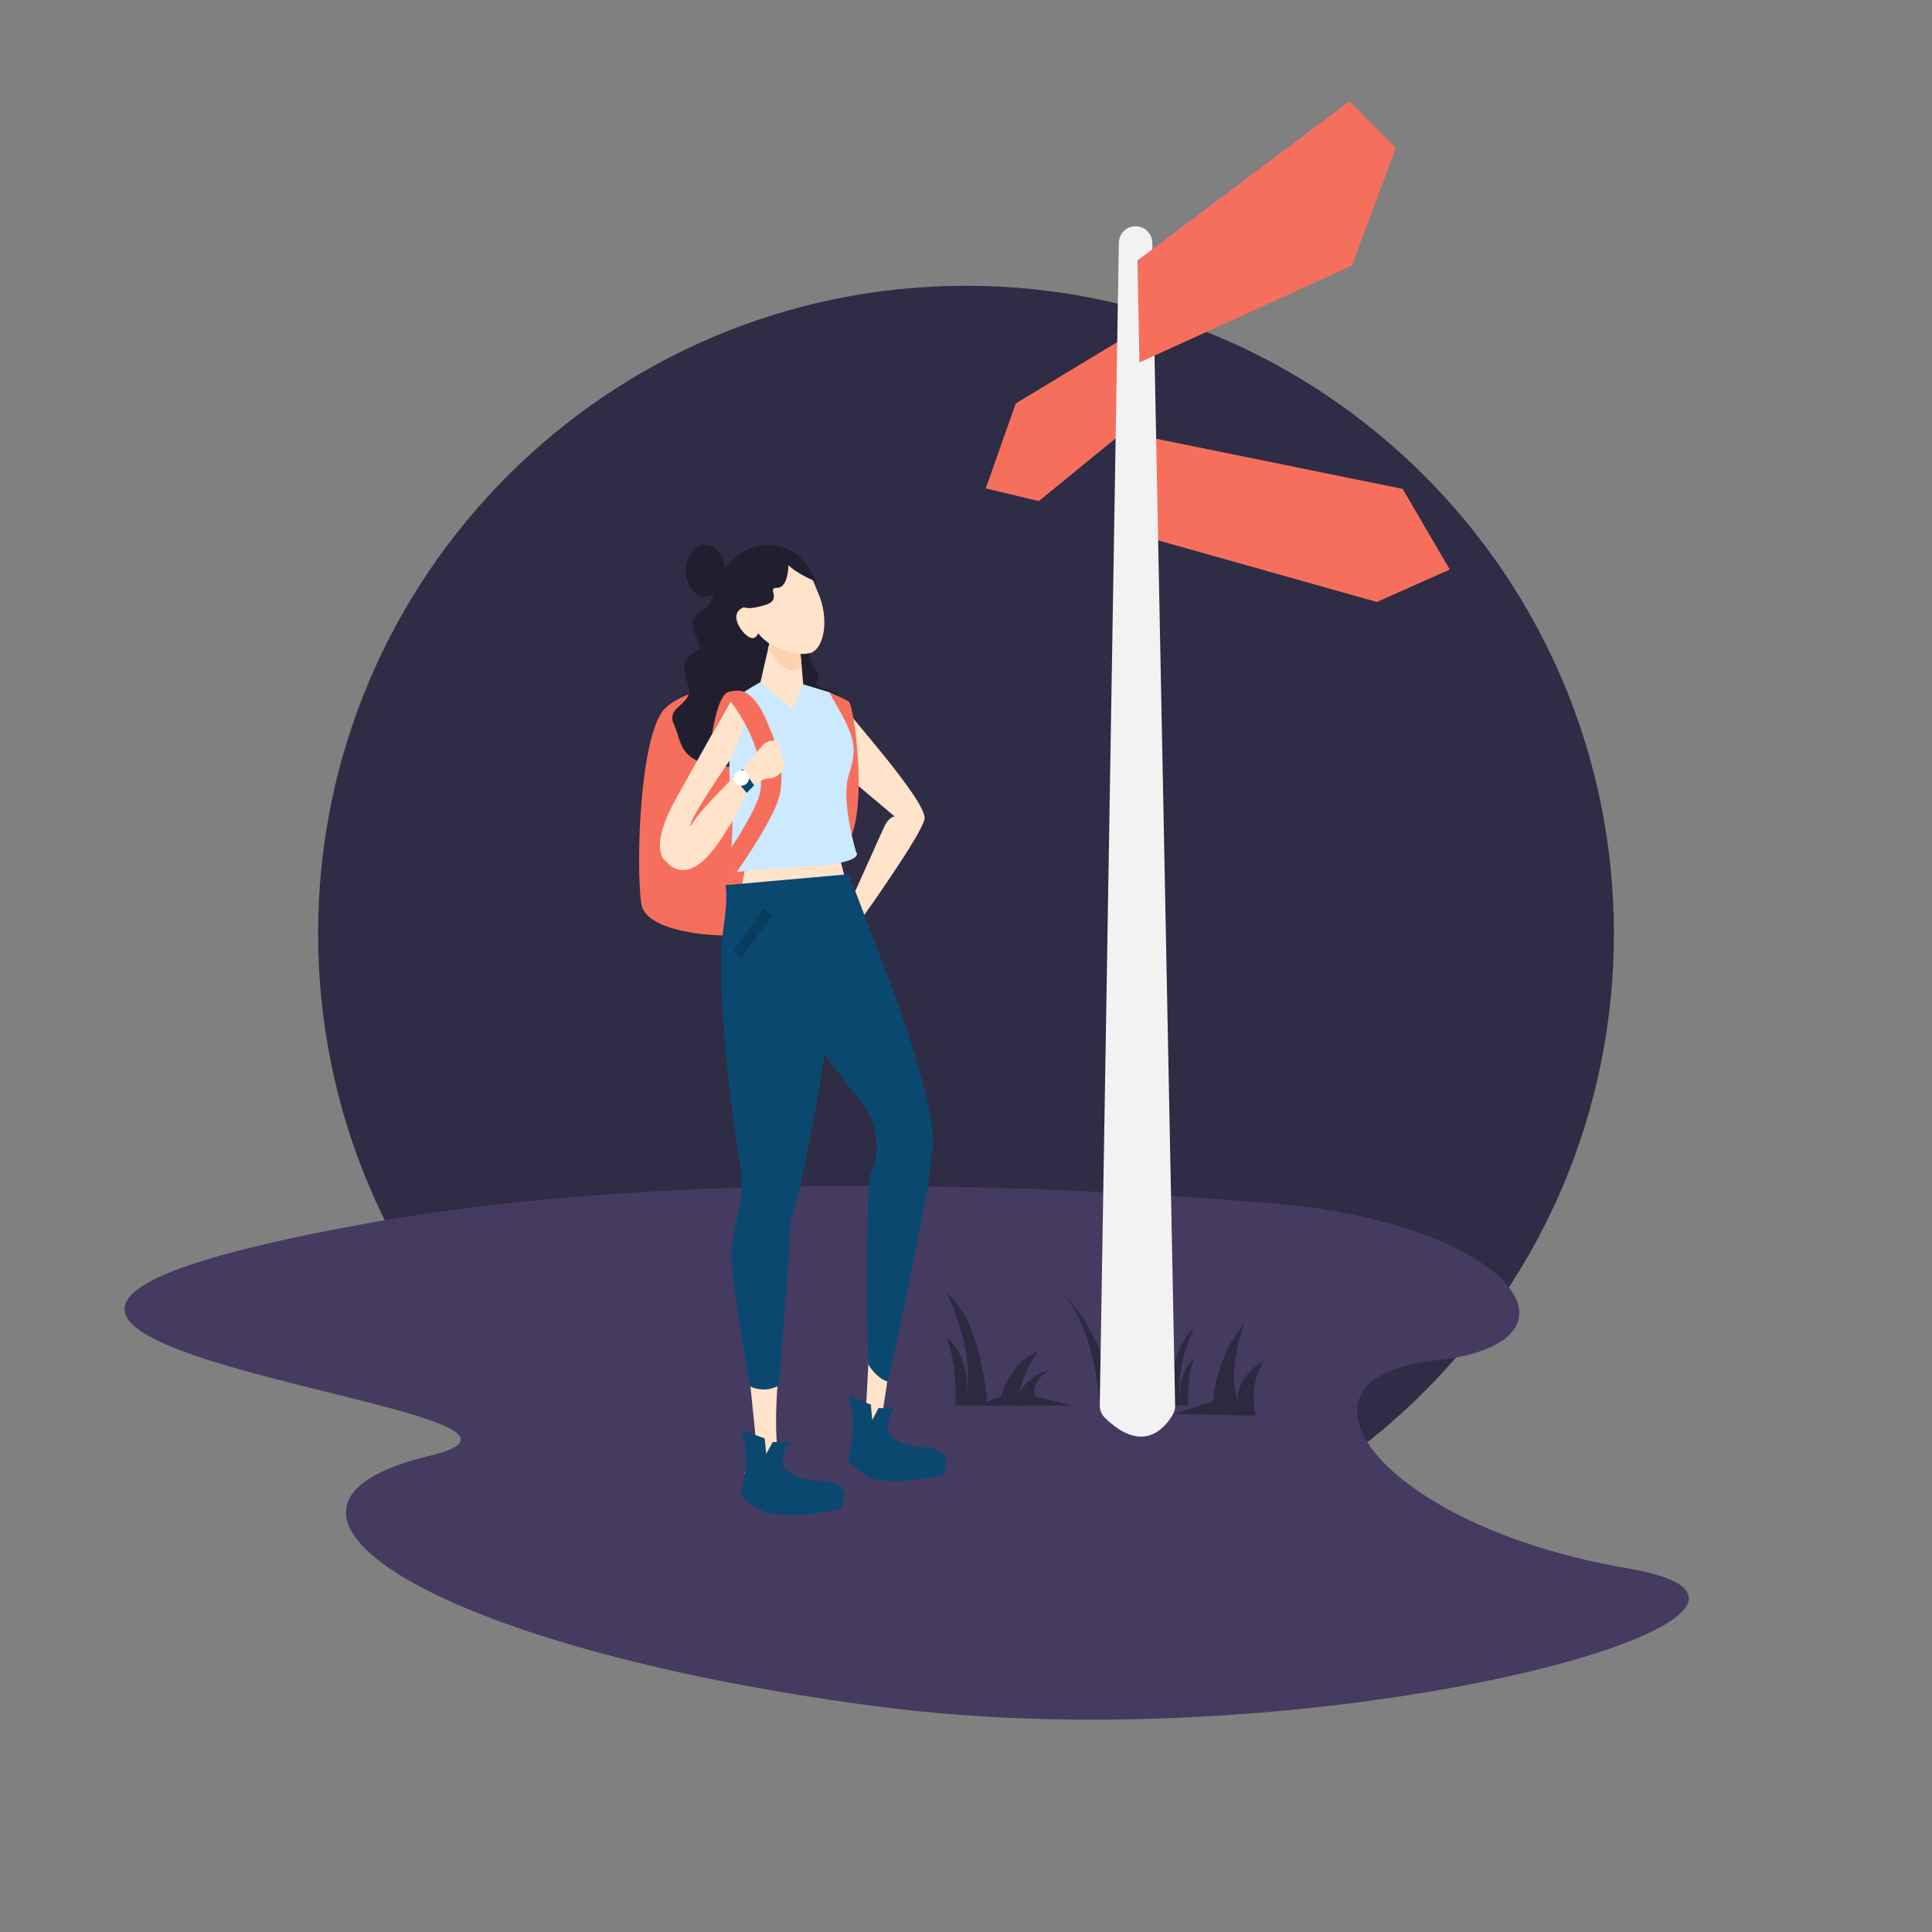 <svg width="800" height="800" viewBox="0 0 800 800" fill="none" xmlns="http://www.w3.org/2000/svg">
<rect x="0" y="0" width="800" height="800" fill="#808080" stroke="none"/>
<path d="M400 654.893C548.167 654.893 668.28 534.78 668.28 386.613C668.28 238.446 548.167 118.333 400 118.333C251.833 118.333 131.72 238.446 131.72 386.613C131.72 534.78 251.833 654.893 400 654.893Z" fill="#2F2C45"/>
<path d="M152.707 506.413C273.347 484.627 427.32 490.067 526.6 498.24C625.88 506.413 662.347 556.013 594.227 563.36C526.107 570.707 571.76 632.027 673.88 649.387C776.013 666.747 549.667 731.093 363.093 706.573C176.52 682.067 89.947 623.827 177.653 602.893C265.36 581.96 -124.4 556.453 152.707 506.413Z" fill="#453B60"/>
<path d="M455.387 581.946C455.387 581.946 453.533 549.666 439.92 535.413C439.92 535.413 454.453 548.84 458.533 570.08C462.613 591.32 455.387 581.946 455.387 581.946Z" fill="#2C2A3F"/>
<path d="M310.253 618.4C307.173 616.867 309.053 612.88 311.027 610.053L308.173 610.12C311.68 605.053 313.28 598.893 312.653 592.76L310.613 572.706C310.907 571.986 311.573 571.466 312.333 571.346L322.213 570.066C320.8 586.4 320.573 607.88 326.053 613.146" fill="#FFE3CA"/>
<path d="M311.493 574.507C310.88 574.294 310.453 573.747 310.333 573.107C306.467 551.08 302.613 525.427 302.787 519.267C302.907 515.134 303.773 509.8 305.147 504.68C307.133 497.294 307.707 489.587 306.427 482.04C300.333 446.2 296.587 397.307 300.107 388.627C305.44 375.467 319.387 365.027 330.84 366.96C342.307 368.893 349.24 386.707 346.76 401.467C344.867 412.694 336.347 477.054 327.32 506.387C327.347 507.08 327.347 507.8 327.32 508.507C327.133 514.774 324.813 547.294 322.507 572.747C322.453 573.387 322.08 573.96 321.493 574.227C318.227 575.747 314.72 575.627 311.493 574.507Z" fill="#0B4870"/>
<path d="M307.187 592.173L316.64 595.613L317.28 602.027L319.973 597.107H326.693C326.693 597.107 321.84 605.24 325.347 608.453C328.853 611.667 334.453 613.307 340.72 613.267C346.987 613.227 349.68 618.213 349.68 618.213L348.64 624.747C348.64 624.747 324.387 630.48 314.44 624.933C307.573 621.107 306.64 618.413 306.64 618.413C306.64 618.413 311.12 606.733 307.187 592.173Z" fill="#0B4870"/>
<path d="M314.88 282.493C314.88 282.493 285.28 282.947 275.133 293.6C264.987 304.253 263.187 358.187 265.573 374.32C267.96 390.453 322.96 390.24 331.987 381.48C341.013 372.72 314.88 282.493 314.88 282.493Z" fill="#F66F5D"/>
<path d="M347.266 353.613L351.08 367.947H306.973L309.64 353.613H347.266Z" fill="#FFE3CA"/>
<path d="M367.427 571.933L365.107 587.2C364.627 590.6 365.027 594.053 366.267 597.253C367.827 601.267 371.213 604.467 375.453 605.293C379.653 606.107 383.547 609.32 383.533 611.573C383.533 612.827 364.76 612.627 354.12 599.613C353.507 598.867 353.213 597.933 353.44 596.987C353.72 595.827 354.053 594.44 354.573 593.72C356.213 591.48 357.96 589.187 358.293 586.427C358.693 583.08 359.64 563.347 359.64 563.347L367.427 571.933Z" fill="#FFE3CA"/>
<path d="M359.827 385.693C366.107 398.08 390.493 462.867 385.707 477.627C385.493 482.24 384.773 487.333 384.04 491.773C382.72 499.773 373.92 546.12 367.613 572.04C364.667 571.453 361.293 567.987 359.533 564.933C358.653 537.307 358.907 495.347 360.147 487.827C360.387 486.373 360.8 484.867 361.36 483.373C364.8 474.147 362.653 463.787 356.453 456.147C340.307 436.227 322.827 410 318.933 402.333C312.16 388.987 317.08 373.227 327.453 367.96C337.84 362.72 353.053 372.36 359.827 385.693Z" fill="#0B4870"/>
<path d="M351.6 578.147L360.586 581.587L361.2 588L363.76 583.08H370.146C370.146 583.08 365.533 591.213 368.866 594.427C372.2 597.64 377.533 599.28 383.493 599.24C389.453 599.2 392.013 604.187 392.013 604.187L391.026 610.72C391.026 610.72 367.946 616.453 358.493 610.907C351.96 607.08 351.066 604.387 351.066 604.387C351.066 604.387 355.346 592.693 351.6 578.147Z" fill="#0B4870"/>
<path d="M328.08 228.213C328.08 228.213 316.254 220.787 304.454 230.72C292.654 240.653 298.72 248.213 290.067 253.293C281.414 258.373 293.054 267.52 288.68 269.413C284.307 271.307 281.707 274.84 284.894 283.373C288.08 291.907 275.24 292.107 279.12 300.067C283 308.027 279.334 320.373 315.854 316.987C352.373 313.6 354.467 306.84 349.387 302.653C344.307 298.467 345.573 296.787 347.28 290.507C348.987 284.227 336.147 286.32 338.24 282.147C340.333 277.96 336.654 277.96 335.654 273.133C334.654 268.307 334.067 260.653 334.067 260.653L328.08 228.213Z" fill="#211F2F"/>
<path d="M343.36 286.64C343.36 286.64 348.08 289.72 349.573 292.707C351.067 295.693 384.413 332.413 382.813 339.28C381.227 346.147 357.88 378.88 357.88 378.88L354.12 369.04C354.12 369.04 363.707 347.733 365.893 342.853C368.08 337.973 370.467 338.08 370.467 338.08L349.173 320.16L343.36 286.64Z" fill="#FFE3CA"/>
<path d="M343.36 286.64C343.36 286.64 349.08 289.133 351.413 290.427C353.747 291.72 360.427 341.173 349.373 351.026C338.32 360.88 347.267 339.28 347.267 339.28C347.267 339.28 352.467 315.8 343.36 286.64Z" fill="#F66F5D"/>
<path d="M314.88 282.493C314.88 282.493 309.64 285.16 302.44 290.413C302.44 290.413 301 312.707 302.8 331.507C303.96 343.64 302.773 352.8 301.8 357.76C301.413 359.693 303.08 361.4 305.04 361.107C309.16 360.507 317.08 359.693 332 358.973C359.533 357.627 354.466 352.707 354.466 352.707C354.466 352.707 348.093 331.653 351.426 321.053C354.76 310.453 354.426 306.293 347.28 293.587C343.36 286.627 343.36 286.627 343.36 286.627L332.6 283.373L314.88 282.493Z" fill="#CCE9FF"/>
<path d="M330.867 263.693L319.387 262.92L314.88 282.493L328.173 293.6L332.6 283.373L330.867 263.693Z" fill="#FFE3CA"/>
<path d="M331.986 276.32C330.946 277.067 329.773 277.493 328.453 277.573C324.306 277.8 320.68 271.773 317.973 269.04L319.386 262.92L330.853 263.707L331.986 276.32Z" fill="#FCD2B1"/>
<path d="M339.04 246.187C338.24 244.307 337.36 242.173 336.52 240.027C333.667 232.853 325.787 229.08 318.427 231.4C310.507 233.907 306.227 242.48 309 250.307L311.947 258.64C312.973 261.893 316.84 265.973 320.867 267.733C327.893 270.8 332.467 271.387 336.16 270.227C342 267.16 342.827 255.053 339.04 246.187Z" fill="#FFE3CA"/>
<path d="M308.12 251.44C306.04 252.093 304.107 253.907 305.213 257.413C306.32 260.92 310.067 264.8 312.134 264.147C314.214 263.493 314.987 260.12 313.88 256.6C312.774 253.107 310.2 250.787 308.12 251.44Z" fill="#FFE3CA"/>
<path d="M326.48 234.04C326.48 234.04 326.48 243.4 321.8 243.4C317.12 243.4 324.133 248.08 317.12 250.413C310.107 252.747 308.12 251.453 308.12 251.453C308.12 251.453 301 242.053 306.573 234.04C312.147 226.027 322.893 225.627 328.067 228.213C333.24 230.8 338.213 240.947 338.213 240.947C338.213 240.947 330.467 237.973 326.48 234.04Z" fill="#211F2F"/>
<path d="M300.413 366.52L351.413 361.987L368.92 407.8L299.48 422.533C299.48 422.533 297.36 398.413 299.48 384.987C301.6 371.56 300.413 366.52 300.413 366.52Z" fill="#0B4870"/>
<path d="M292.054 247.027C296.509 247.027 300.12 242.221 300.12 236.293C300.12 230.366 296.509 225.56 292.054 225.56C287.598 225.56 283.987 230.366 283.987 236.293C283.987 242.221 287.598 247.027 292.054 247.027Z" fill="#211F2F"/>
<path d="M302.44 290.427C302.44 290.427 287.214 317.547 279.907 330.733C267.76 352.627 275.92 356.814 275.92 356.814C275.92 356.814 284.147 368.494 297.52 348.947C310.627 329.8 311.134 321.84 311.134 321.84L308.147 317.573C308.147 317.573 288.027 336.827 286.267 341.88C283.36 342.107 301.934 315.2 301.934 315.2C301.934 315.2 306.92 304.8 308.134 299.28C309.36 293.747 302.44 290.427 302.44 290.427Z" fill="#FFE3CA"/>
<path d="M315.84 376.307L303.787 393.627L306.973 396.907L319.813 378.893L315.84 376.307Z" fill="#093D60"/>
<path d="M308.147 286.493C308.147 286.493 306.347 285.36 301.734 286.493C297.12 287.627 294.854 303.947 294.854 303.947L302.44 290.413C302.44 290.413 317.2 308.187 314.893 327.173C313.8 336.173 296.534 360.253 296.534 360.253L305.04 361.12C305.04 361.12 321.28 338.293 323.027 328.333C324.76 318.373 322.333 309.253 316.733 296.88C312.747 288.133 308.147 286.493 308.147 286.493Z" fill="#F66F5D"/>
<path d="M308.146 317.56C308.146 317.56 312.653 312.013 315.84 308.627C319.026 305.24 323.52 306.933 323.013 308.627C322.506 310.32 324.173 310.413 323.733 313C323.293 315.587 326.493 316.387 324.746 318.373C323 320.36 321.906 321.853 319.013 322.253C316.12 322.653 316.613 322.347 314.386 323.747C312.146 325.133 309.64 327.173 309.64 327.173L308.146 317.56Z" fill="#FFE3CA"/>
<path d="M307.467 318.48L312.28 325.173L309.187 328.346L303.787 321.826L307.467 318.48Z" fill="#0B4870"/>
<path d="M306.973 325.347C308.733 325.347 310.16 323.92 310.16 322.16C310.16 320.4 308.733 318.973 306.973 318.973C305.213 318.973 303.787 320.4 303.787 322.16C303.787 323.92 305.213 325.347 306.973 325.347Z" fill="white"/>
<path d="M482.987 580.933C482.987 580.933 484.72 557.48 494.427 550.16C494.427 550.16 486.587 565.56 488.707 579.347C488.707 579.347 487.227 568.947 494.427 562.667C494.427 562.667 491.16 571.267 492.093 581.973H471.16L482.987 580.933Z" fill="#2C2A3F"/>
<path d="M462.627 141.64L420.613 167.053L408.173 202.24L430.147 207.493L465.893 178.307L462.627 141.64Z" fill="#F66F5D"/>
<path d="M476.093 181.134L580.813 202.44L600.32 235.827L570.12 249.267L477.507 223.187L476.093 181.134Z" fill="#F66F5D"/>
<path d="M455.386 581.947L463.293 100.507C463.36 96.813 466.293 93.813 469.987 93.693C473.853 93.56 477.067 96.613 477.147 100.48L486.6 582.04C486.627 583.253 486.333 584.453 485.747 585.52C482.973 590.467 473.707 603.027 457.4 586.947C456.066 585.627 455.36 583.813 455.386 581.947Z" fill="#F2F2F2"/>
<path d="M471 107.854L558.827 41.92L577.973 61.32L559.747 110.014L471.827 150.08L471 107.854Z" fill="#F66F5D"/>
<path d="M502.32 580.293C502.32 580.293 503.014 562.48 515.267 548.066C515.267 548.066 507.76 567.507 512.573 579.933C512.573 579.933 511.187 570.613 523.44 563.373C523.44 563.373 516.627 573.04 520.04 586.2L485.76 585.533L502.32 580.293Z" fill="#2C2A3F"/>
<path d="M414.493 578.147C414.493 578.147 418.413 563.64 429.813 559.707C429.813 559.707 424.027 567.547 422.16 576.467C422.16 576.467 426.24 569.294 434.92 567.134C434.92 567.134 426.747 571.414 428.453 578.147L443.773 581.987H404.987L414.493 578.147Z" fill="#2C2A3F"/>
<path d="M408.773 580.453C408.773 580.453 406.24 546.12 392.013 535.413C392.013 535.413 403.48 557.96 400.387 578.146C400.387 578.146 402.56 562.92 392.013 553.733C392.013 553.733 396.787 566.333 395.427 581.986H426.066L408.773 580.453Z" fill="#2C2A3F"/>
</svg>
